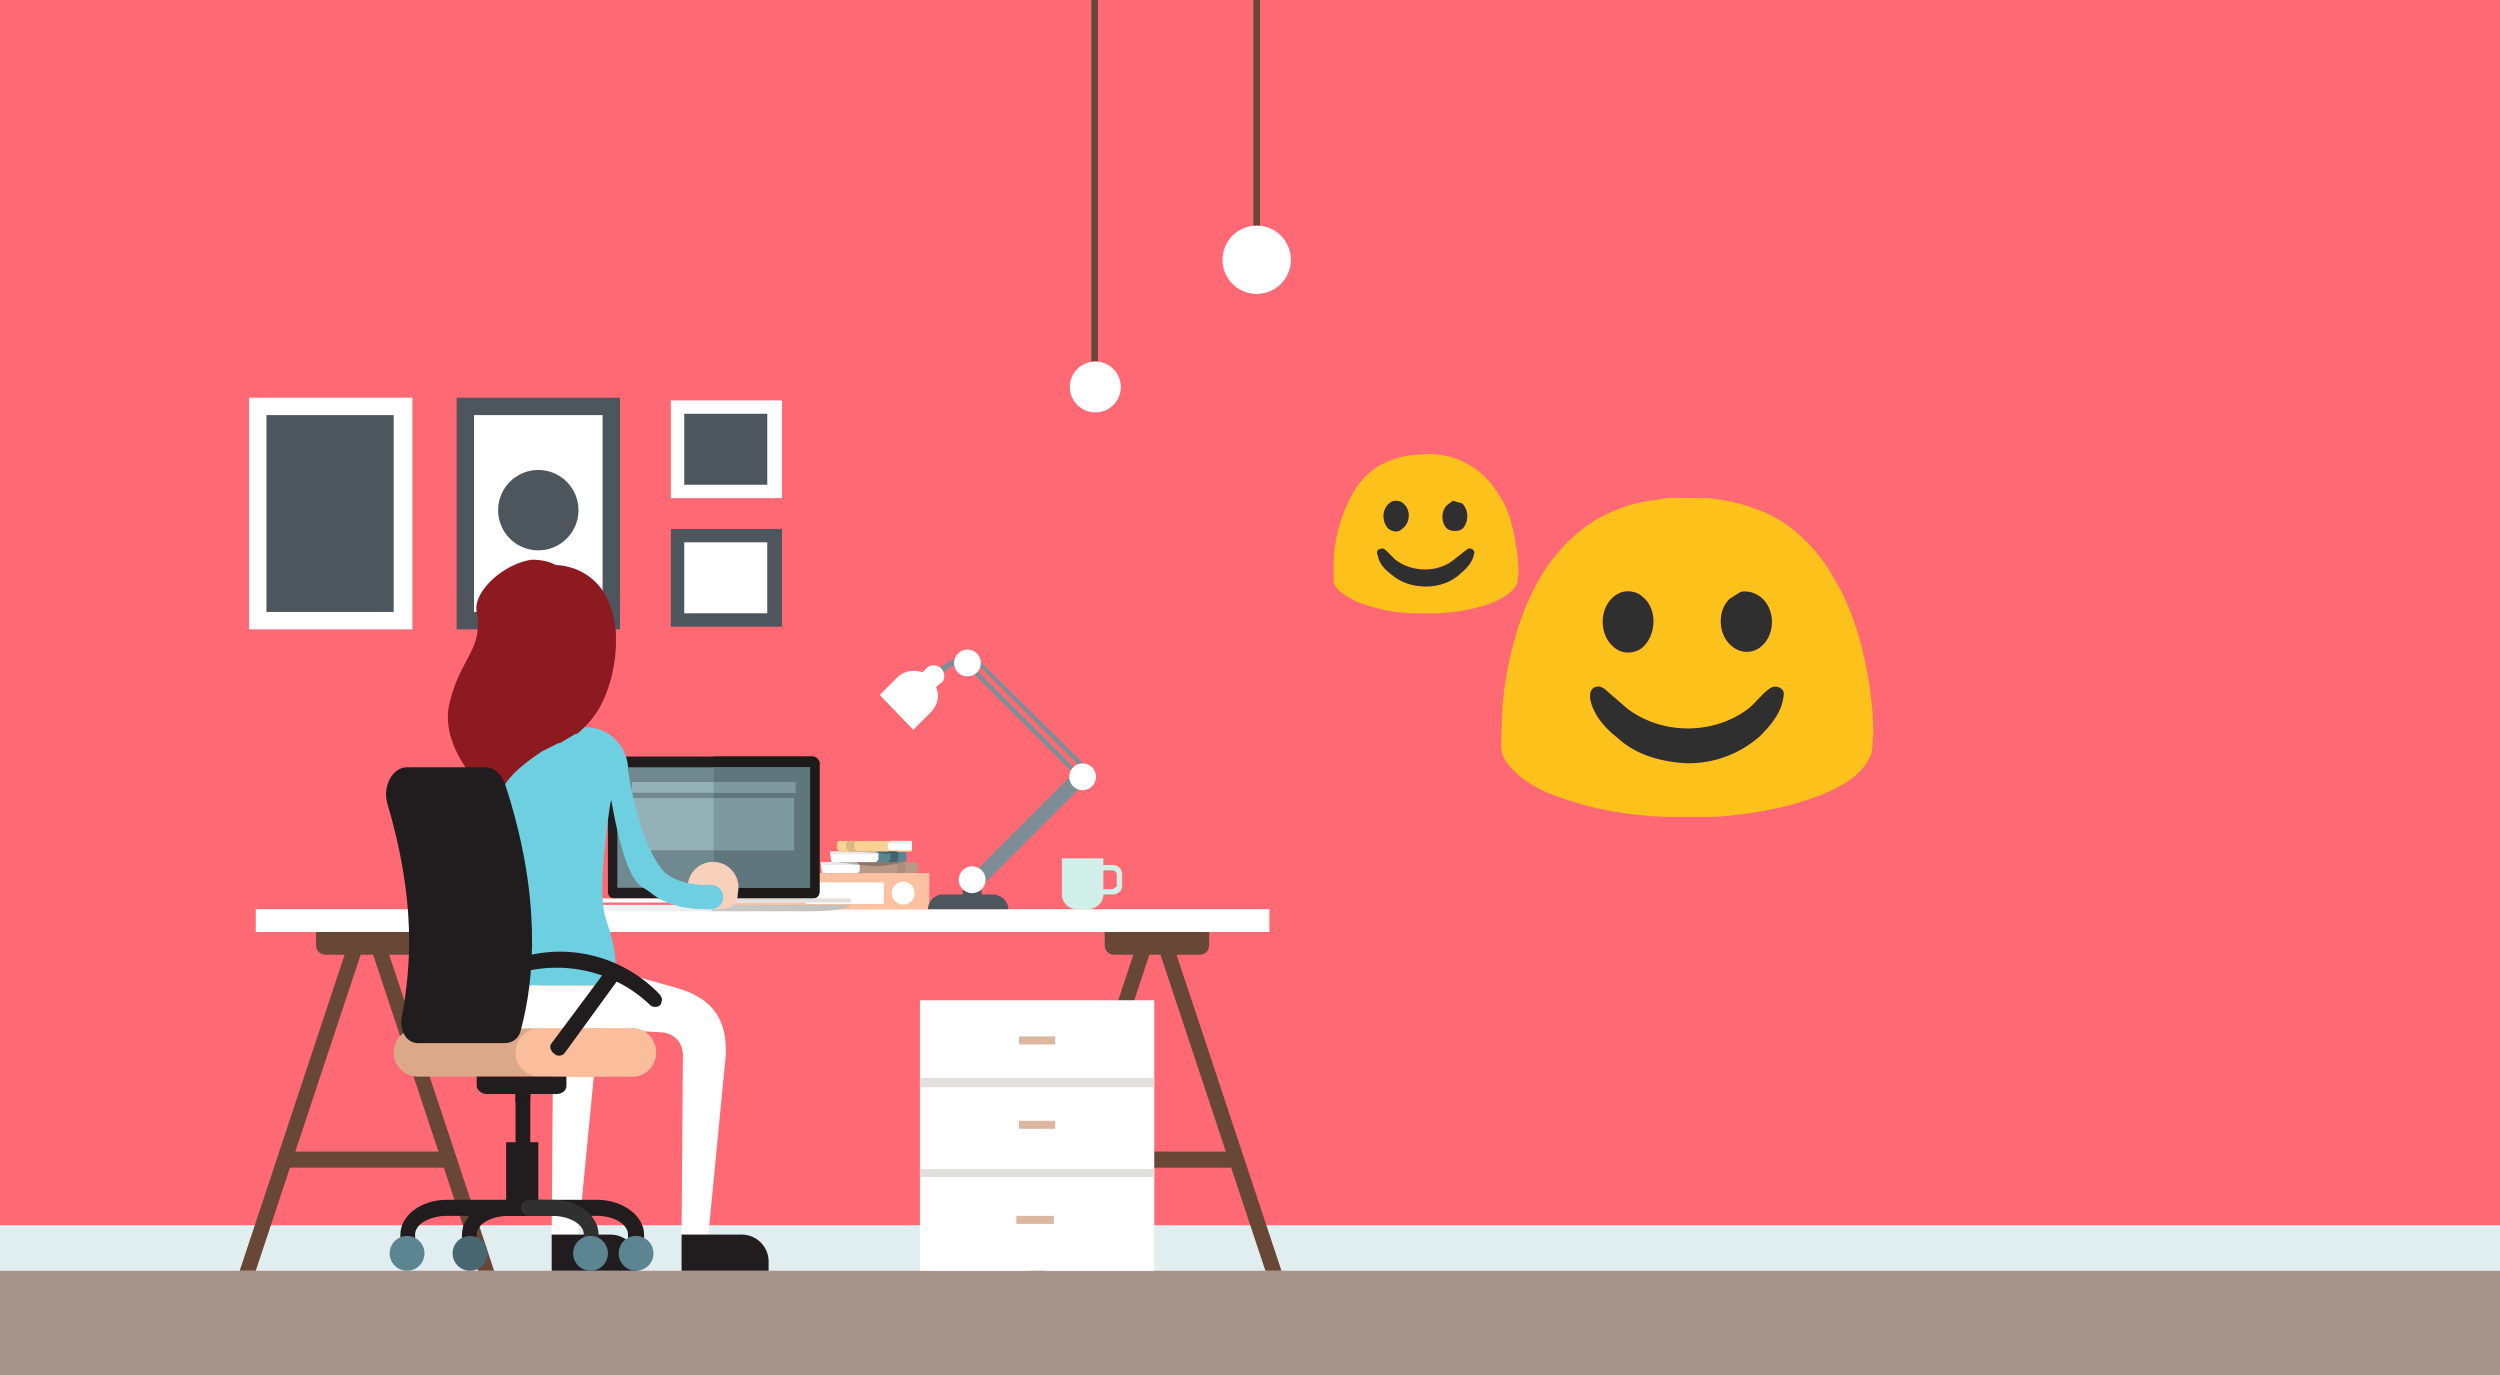 <svg xmlns="http://www.w3.org/2000/svg" width="1867" height="1027" version="1">
  <defs>
    <clipPath id="a">
      <path d="M3995 2605h-572c-9 0-206 4-206 40v4c1-4 4-8 8-8h770v-36"/>
    </clipPath>
    <linearGradient id="b" x2="1" gradientTransform="matrix(1555.9 0 0 -1555.9 3217 2635)" gradientUnits="userSpaceOnUse">
      <stop offset="0" stop-color="#f5f6f5"/>
      <stop offset="1" stop-color="#e1e0df"/>
    </linearGradient>
    <clipPath id="c">
      <path d="M4566 2605h-571v36h770c5 0 8 4 8 8v-5c0-3-1-6-4-9-29-28-195-30-203-30"/>
    </clipPath>
    <linearGradient id="d" x2="1" gradientTransform="matrix(1555.9 0 0 -1555.9 3217 2635)" gradientUnits="userSpaceOnUse">
      <stop offset="0" stop-color="#d4d4d2"/>
      <stop offset="1" stop-color="#c0bfbe"/>
    </linearGradient>
  </defs>
  <path fill="#ff6974" d="M0 1027h1867V0H0z"/>
  <path fill="#a7948d" d="M0 949h1867v78H0v-78"/>
  <path fill="#e1eeef" d="M1867 915H0v34h1867v-34"/>
  <path fill="#fff" d="M191 696h757v-17H191z"/>
  <path fill="#b99986" d="M613 644l1 8h-1 71l2-2v-4l-2-2h-71"/>
  <path fill="#fff" d="M613 644v2l1 6h25c2 0 3-1 3-2v-4c0-1-1-2-3-2h-26"/>
  <path fill="#5c8591" d="M620 636l2 8h-2 54c2 0 3-1 3-2v-5l-3-1h-54"/>
  <path fill="#fff" d="M620 636v2l1 6h33l2-2v-4l-2-2h-34"/>
  <path fill="#eceae9" d="M656 638h-36v-2h16l20 1v1"/>
  <path fill="#f9d192" d="M681 628l-1 7h1v1h-54l-2-2v-5l2-1h54"/>
  <path fill="#dbb77f" d="M632 629v5l2 2h6l-2-2v-5l2-1h-6l-2 1"/>
  <path fill="#46636e" d="M671 637v5l-2 2h-6l2-2v-5l-2-1h6l2 1"/>
  <path fill="#ac8d7d" d="M676 646v4c0 1-1 2-3 2h-6c2 0 3-1 3-2v-4c0-1-1-2-3-2h6c2 0 3 1 3 2"/>
  <path fill="#fff" d="M681 628v7h-16l-2-1v-4l2-2h16"/>
  <path fill="#eceae9" d="M681 630h-18l2-2h16v2M642 646h-29v-2h13l16 2"/>
  <path fill="#8c7569" d="M656 647l-14-1-3-2h-19 48l1 1-13 2M674 644h-1 1"/>
  <path fill="#3b4e57" d="M668 644h-5 5"/>
  <path fill="#836b62" d="M669 645l-1-1h6l-5 1"/>
  <path fill="#b0adac" d="M642 646l-16-2h13l3 2"/>
  <path fill="#496470" d="M663 638l-7-1-2-1h-27 36l2 1-2 1"/>
  <path fill="#b0adac" d="M656 637l-20-1h18l2 1"/>
  <path fill="#496470" d="M671 636h-2 5-3"/>
  <path fill="#3b4e57" d="M665 637l-2-1h8l-6 1"/>
  <path fill="#684737" d="M832 713h64c4 0 7-3 7-7v-10h-78v10c0 4 3 7 7 7"/>
  <path fill="#684737" d="M768 949h12l84-253h-12l-84 253"/>
  <path fill="#684737" d="M957 949h-12l-84-253h12l84 253"/>
  <path fill="#684737" d="M798 860v12h128v-12H798M243 713h65c4 0 7-3 7-7v-10h-79v10c0 4 3 7 7 7"/>
  <path fill="#684737" d="M179 949h12l84-253h-12l-84 253"/>
  <path fill="#684737" d="M369 949h-12l-84-253h12l84 253"/>
  <path fill="#684737" d="M210 860v12h127v-12H210M820 270h-5V0h5v270"/>
  <path fill="#fff" d="M837 289a19 19 0 1 1-38 0 19 19 0 0 1 38 0"/>
  <path fill="#fbc1a0" d="M537 679h157v-27H537z"/>
  <path fill="#fff" d="M683 667a8 8 0 1 1-17 0 8 8 0 0 1 17 0M602 675h58v-16h-58z"/>
  <path fill="#684737" d="M941 181h-5V0h5v181"/>
  <path fill="#fff" d="M964 194a25 25 0 1 1-51 0 25 25 0 0 1 51 0"/>
  <path fill="#211c1d" d="M612 570v96a5 5 0 0 1-5 5H459c-3 0-5-2-5-5v-96c0-3 2-5 5-5h148c2 0 5 2 5 5"/>
  <g clip-path="url(#a)" transform="matrix(.133 0 0 -.133 0 1027)">
    <path fill="url(#b)" d="M3995 2605h-572c-9 0-206 4-206 40v4c1-4 4-8 8-8h770v-36"/>
  </g>
  <path fill="#fff" d="M636 672v1l-1 1H430l-1-1v-1l1-1h205l1 1"/>
  <path fill="#d3d4d3" d="M518 674h30v-1h-30z"/>
  <path fill="#708990" d="M461 663h144v-90H461z"/>
  <path fill="#93b1b6" d="M472 592h122v-8H472zM472 635h121v-39H472z"/>
  <path fill="#a1938d" d="M518 674v-1h15-15v1"/>
  <path fill="#e1e0de" d="M636 675v-3 3"/>
  <path fill="#1d1a1a" d="M607 671h-74v-8h72v-90h-72v-8h74c2 0 5 2 5 5v96a5 5 0 0 1-5 5"/>
  <g clip-path="url(#c)" transform="matrix(.133 0 0 -.133 0 1027)">
    <path fill="url(#d)" d="M4566 2605h-571v36h770c5 0 8 4 8 8v-5c0-3-1-6-4-9-29-28-195-30-203-30"/>
  </g>
  <path fill="#e1e0de" d="M635 674h-87v-1h-15v-2h102l1 1v1l-1 1"/>
  <path fill="#b5b6b6" d="M548 674h-15v-1h14l1 1"/>
  <path fill="#60767c" d="M605 663h-72v-28h60v-39h-60v-4h61v-8h-61v-11h72v90"/>
  <path fill="#7d989e" d="M533 592h61v-8h-61zM533 635h60v-39h-60z"/>
  <path fill="#8b7e7b" d="M548 674l-1-1h-14 15v1"/>
  <path fill="#4d555d" d="M741 668h-37c-6 0-11 5-11 11h60c0-6-5-11-12-11"/>
  <path fill="#7e8c95" d="M727 668l-8-8 86-86 8 8-86 86M728 494l2-2 86 85-2 3-86-86"/>
  <path fill="#7e8c95" d="M722 498l2-3 86 86-2 3-86-86M698 506l-2-4 21-13 3 3-22 14"/>
  <path fill="#4d555d" d="M733 674h-14v-14c0-4 3-8 7-8s7 4 7 8v14"/>
  <path fill="#fff" d="M736 657a10 10 0 1 1-20 0 10 10 0 0 1 20 0M818 577a10 10 0 1 1-19 0 10 10 0 0 1 19 0M732 492a10 10 0 1 1-19 0 10 10 0 0 1 19 0M699 513l5-4a8 8 0 0 0-11-11l-4 4c-7-2-14-1-19 4l-13 13 25 26 13-13c5-5 7-12 4-19"/>
  <path fill="#cfefe8" d="M834 662l-3 2h-7v-14h7c1 0 3 1 3 3zm-3-16h-7v-5h-31v27c0 6 5 11 11 11h8c7 0 12-5 12-11h7c4 0 7-3 7-6v-9c0-4-3-7-7-7"/>
  <path fill="#fff" d="M308 470H186V297h122v173"/>
  <path fill="#4d555d" d="M294 457h-95V310h95v147"/>
  <path fill="#fff" d="M584 372h-83v-73h83v73"/>
  <path fill="#4d555d" d="M573 362h-62v-53h62v53M584 468h-83v-73h83v73"/>
  <path fill="#fff" d="M573 458h-62v-53h62v53"/>
  <path fill="#4d555d" d="M463 470H341V297h122v173"/>
  <path fill="#fff" d="M450 457h-96V310h96v147"/>
  <path fill="#4d555d" d="M432 381a30 30 0 1 1-60 0 30 30 0 0 1 60 0"/>
  <path fill="#fff" d="M687 949h175V747H687v202"/>
  <path fill="#e1e0de" d="M687 812h175v-7H687v7M687 879h175v-6H687v6"/>
  <path fill="#dcb7a0" d="M761 780h27v-6h-27v6M761 843h27v-6h-27v6M759 914h28v-6h-28v6"/>
  <path fill="#fff" d="M432 922h-20l1-134c0-9-7-16-16-17l-73-4 39-42 46 13c26 8 36 24 36 50l-13 134"/>
  <path fill="#211c1d" d="M476 949h-64v-27h44c11 0 20 9 20 20v7"/>
  <path fill="#6ecfe1" d="M460 736h-95c-1-48 11-40 11-78a427 427 0 0 0-11-70c-6-16-12-13-12-13v-3-1c2-16 16-28 32-28h52a32 32 0 0 1 32 30l-1 5s-5-2-11 17c-2 5-7 49-7 63-2 37 11 30 10 78"/>
  <path fill="#fff" d="M461 736c0 9-3 17-9 23-6 7-15 11-26 11h-27c-19 0-34-14-35-33v-1h97"/>
  <path fill="#6ecfe1" d="M371 572l-2 13c-1 5-1-1-2 6l-4 14c-3 18-6 23-10 42a416 416 0 0 0-6 82 9 9 0 0 1-18 1 493 493 0 0 1 7-86c9-46 17-69 17-72h18"/>
  <path fill="#8d1a20" d="M460 482c-1 20-6 35-12 46-5 9-12 16-17 20h-1l-12 7h-1l-12 6c-12 8-30 21-32 35-3-1-6-2-9-5a65 65 0 0 1-15-16c-10-14-18-33-13-51 8-33 25-39 20-67-3-15 20-36 41-39 6 0 13 1 18 4 6 0 42 3 45 52v8"/>
  <path fill="#fff" d="M529 922h-20l1-134c0-9-6-16-15-17l-73-4 38-42 46 13c27 8 37 24 36 50l-13 134"/>
  <path fill="#dca88a" d="M312 804h161c9 0 17-8 17-18s-8-18-17-18H312c-10 0-18 8-18 18s8 18 18 18"/>
  <path fill="#fabe9c" d="M403 804h70c9 0 17-8 17-18s-8-18-17-18h-70c-10 0-18 8-18 18s8 18 18 18"/>
  <path fill="#211c1d" d="M363 817h53c4 0 7-3 7-6v-7h-67v7c0 3 4 6 7 6M385 853h11v-36h-11zM378 902h24v-49h-24v49M304 573h59c6 0 11 5 14 12 28 85 22 147 12 184-1 6-6 10-12 10h-65c-8 0-14-9-12-19 7-38 11-87-11-161-3-12 4-26 15-26M414 787c2 2 6 2 8-1l40-55-9-7-41 55c-2 2-1 6 2 8"/>
  <path fill="#211c1d" d="M369 734c39-20 86-13 117 17 3 2 8 1 8-3 1-2 0-3-1-5-31-33-81-42-121-21l-3 12M345 936h11v-14c0-8 11-14 24-14h22v-12h-22c-20 0-35 12-35 26v14"/>
  <path fill="#211c1d" d="M299 936h11v-14c0-8 11-14 24-14h112c12 0 23 6 23 14v14h12v-14c0-14-16-26-35-26H334c-20 0-35 12-35 26v14"/>
  <path fill="#313030" d="M436 936h11v-14c0-14-15-26-35-26h-17a6 6 0 0 0 0 12h17c13 0 24 6 24 14v14"/>
  <path fill="#1f1c1b" d="M385 823h11v-6h-11z"/>
  <path fill="#5c8591" d="M462 936a13 13 0 1 0 26 0 13 13 0 0 0-26 0M428 936a13 13 0 1 0 26 0 13 13 0 0 0-26 0"/>
  <path fill="#486771" d="M338 936a13 13 0 1 0 26 0 13 13 0 0 0-26 0"/>
  <path fill="#5c8591" d="M291 936a13 13 0 1 0 26 0 13 13 0 0 0-26 0"/>
  <path fill="#f9d1ba" d="M551 667c0 11-8 12-18 12-11 0-19-1-19-12a19 19 0 1 1 37 0"/>
  <path fill="#6ecfe1" d="M527 679c-12 0-29-2-42-13-6-5-15-2-26-55-5-28-9-39-9-40l18-2c7 48 20 75 29 83 10 8 24 9 33 9 5-1 9 3 10 7 1 6-3 11-9 11h-4"/>
  <path fill="#211c1d" d="M574 949h-65v-27h45c11 0 20 9 20 20v7"/>
  <path fill="#fcc21b" d="M1239 373c8-2 16-1 24-1 20-1 40 4 58 12 20 10 37 27 48 47 9 14 15 30 20 47 6 23 10 47 10 71-1 6 0 12-3 17-6 13-19 20-32 26-26 11-55 16-83 18h-39c-21-1-43-4-63-10-17-5-35-11-48-24-5-5-10-11-10-19l1-30c3-30 10-61 24-88 9-18 23-35 40-47 16-11 34-17 53-19m-27 69c-17 5-20 30-7 41 5 5 14 6 21 1 11-9 12-29 1-38-4-4-10-5-15-4m88 0l-8 5c-10 9-9 28 2 36 6 5 15 5 21 0 11-9 11-28 0-37-4-3-9-5-15-4m-108 71c-5 1-5 7-4 11 3 11 11 20 20 27 14 13 33 18 52 19 19-1 39-7 54-20 8-8 17-18 18-31 1-5-6-8-10-5-6 4-10 10-16 15a75 75 0 0 1-91 0l-15-13c-2-2-5-4-8-3z"/>
  <path fill="#2f2f2f" d="M1212 442c5-1 11 0 15 4 11 9 10 29-1 38-7 5-16 4-21-1-13-11-10-36 7-41zm88 0c6-1 11 1 15 4 11 9 11 28 0 37-6 5-15 5-21 0-11-8-12-27-2-36l8-5zm-108 71c3-1 6 1 8 3l15 13c26 20 65 20 91 0 6-5 10-11 16-15 4-3 11 0 10 5-1 13-10 23-18 31a80 80 0 0 1-54 20c-19-1-38-6-52-19-9-7-17-16-20-27-1-4-1-10 4-11z"/>
  <g>
    <path fill="#fcc21b" d="M1054 340l12-1c10 0 20 2 29 7 10 5 18 13 24 23 5 7 8 15 10 23 3 12 5 24 5 36l-1 8c-4 7-10 10-16 13-14 6-28 8-42 9h-19c-11 0-22-2-32-5-8-2-17-6-24-12-2-2-5-6-4-9v-15c1-15 5-31 12-44 4-9 11-18 20-24 8-5 17-8 26-9m-13 34c-9 3-10 15-4 21 3 2 7 3 10 0 6-4 7-14 1-19-2-2-5-2-7-2m44 0l-4 3c-5 4-5 14 0 18 3 2 8 2 11 0 5-5 5-14 0-19l-7-2m-54 36c-3 0-3 3-2 5 1 6 5 10 10 14 7 6 16 9 26 9 9 0 19-3 26-10 5-4 9-9 10-15 0-3-3-4-5-3l-9 7a37 37 0 0 1-45 1l-7-7c-1-1-3-2-4-1z"/>
    <path fill="#2f2f2f" d="M1041 374c2 0 5 0 7 2 6 5 5 15-1 19-3 3-7 2-10 0-6-6-5-18 4-21zm44 0l7 2c5 5 5 14 0 19-3 2-8 2-11 0-5-4-5-14 0-18l4-3zm-54 36c1-1 3 0 4 1l7 7c13 10 33 10 45-1l9-7c2-1 5 0 5 3-1 6-5 11-10 15-7 7-17 10-26 10-10 0-19-3-26-9-5-4-9-8-10-14-1-2-1-5 2-5z"/>
  </g>
</svg>
